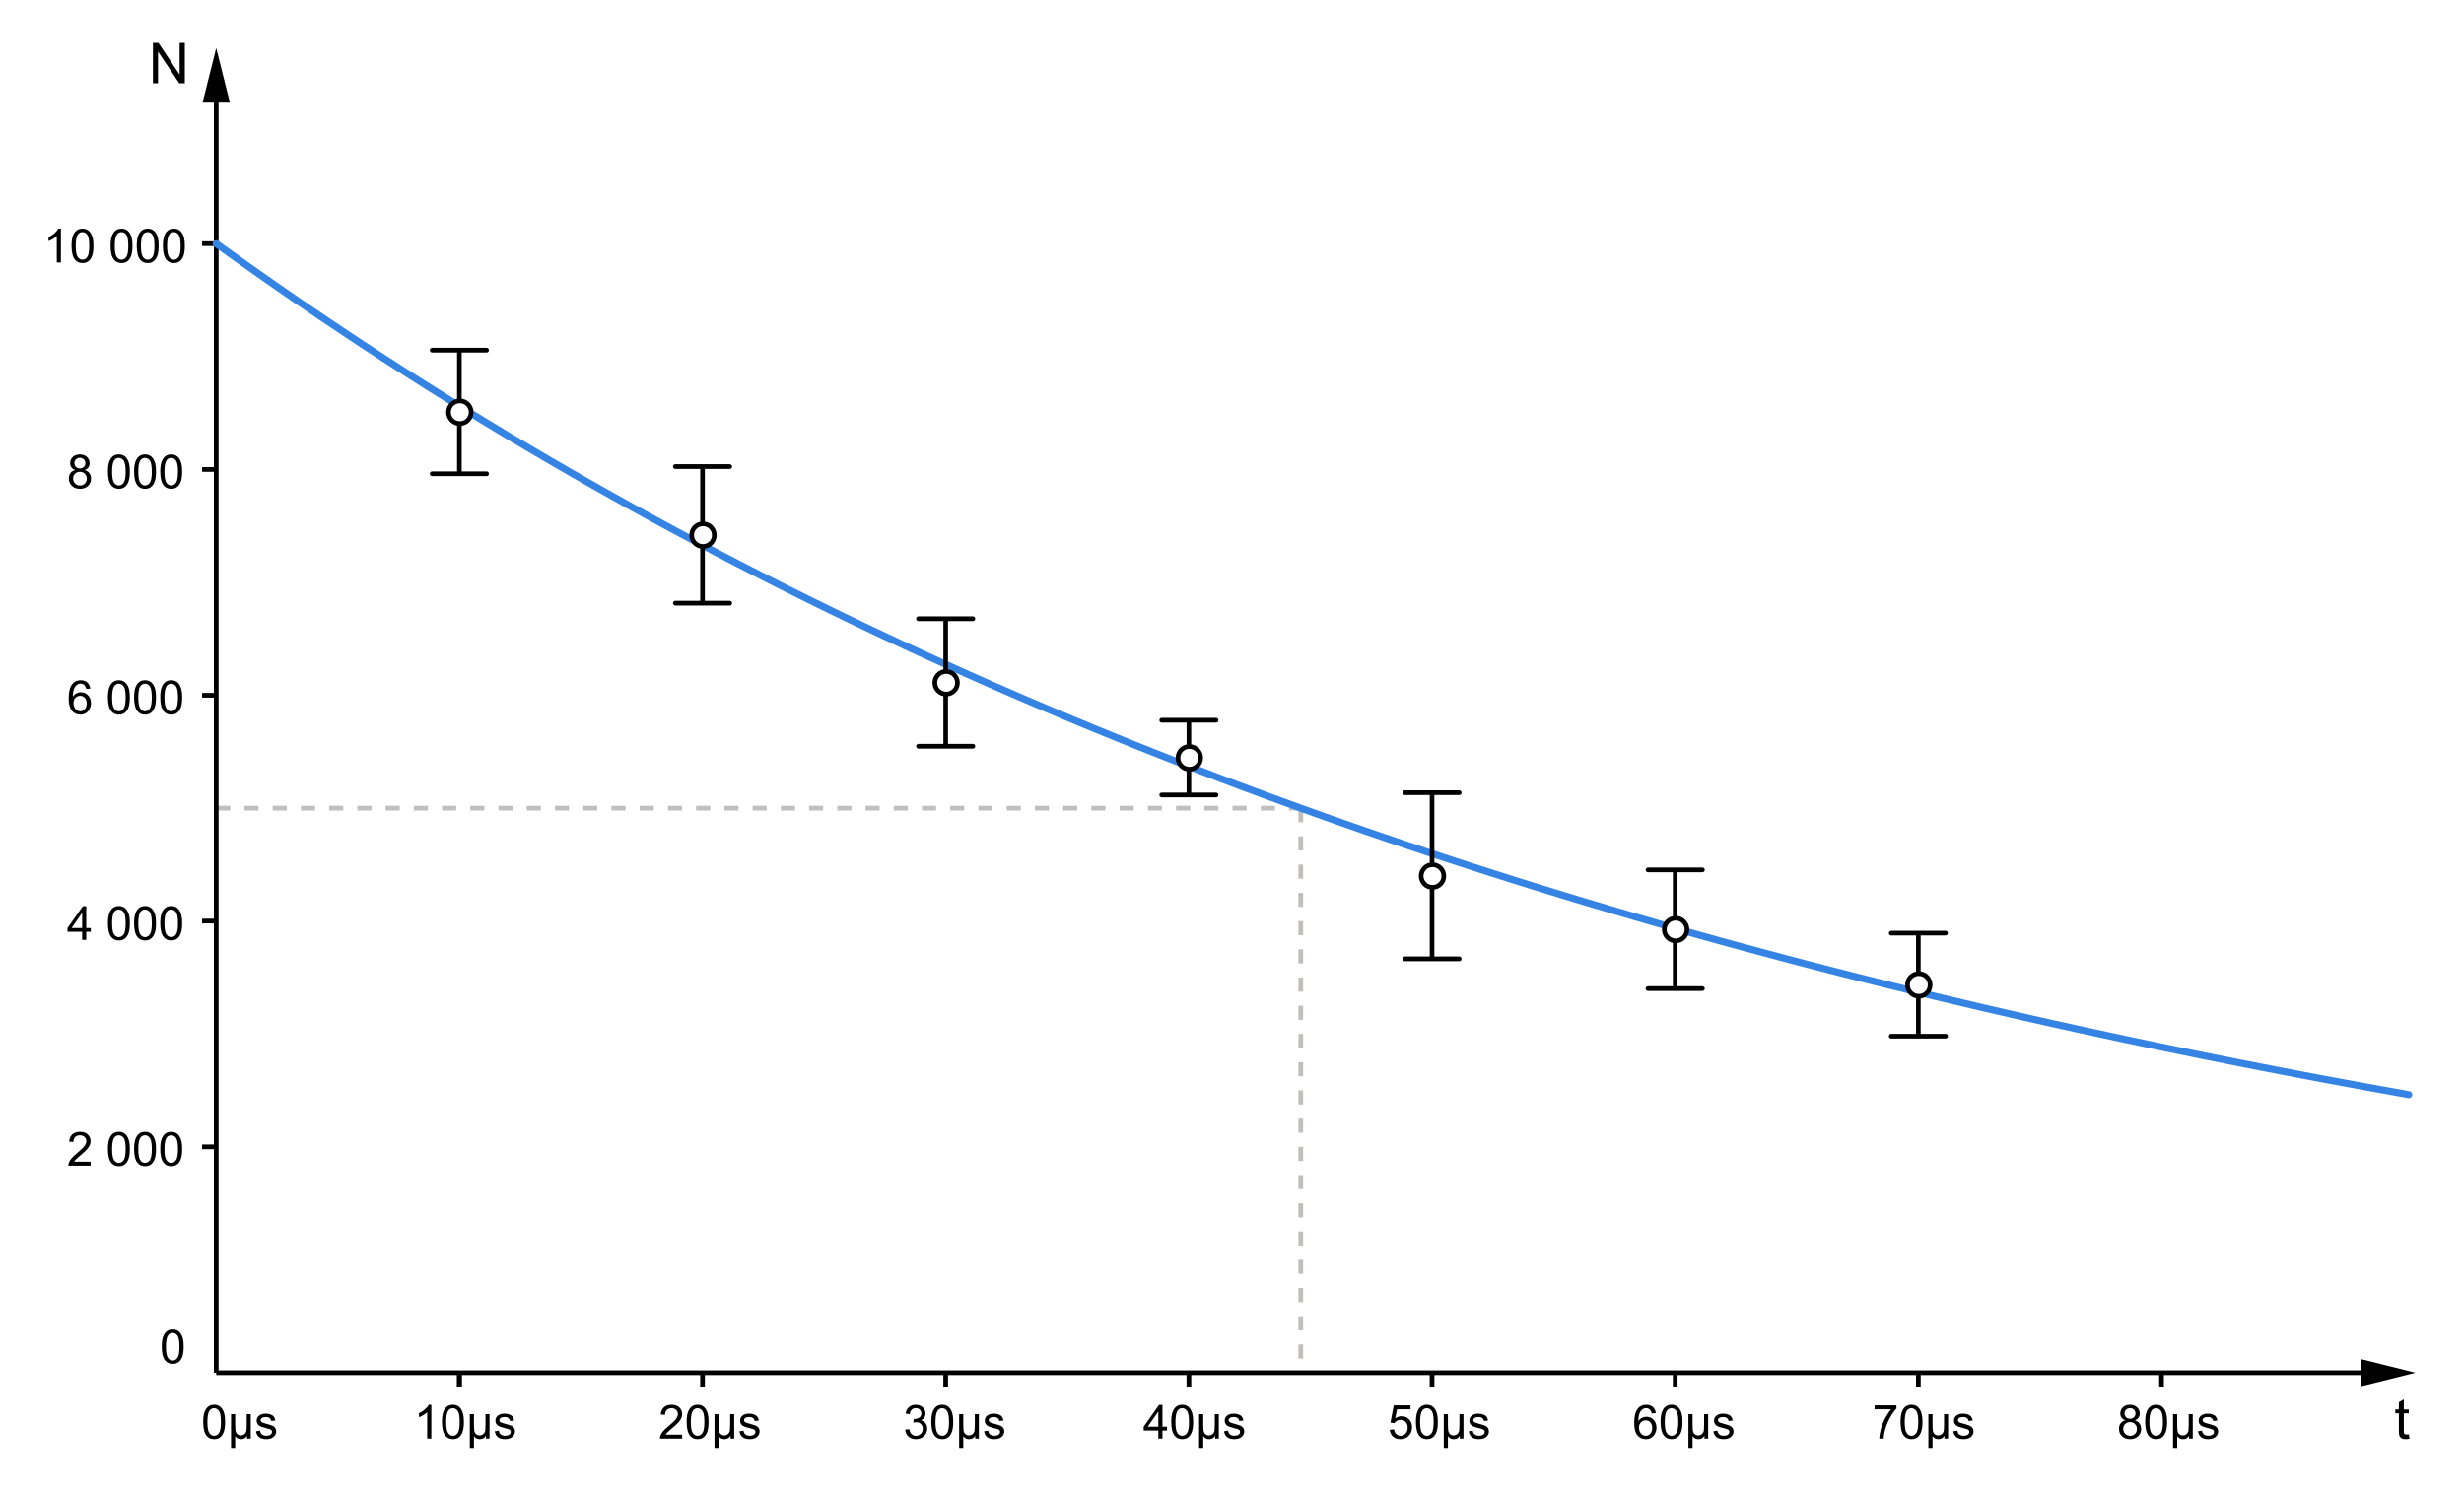 <?xml version="1.0" encoding="UTF-8" standalone="no"?>
<svg version="1.1" width="10.151cm" height="6.132cm" viewBox="0 0 523.693 315.464" id="svg412" sodipodi:docname="fast-myon.svg" inkscape:version="1.1 (c68e22c387, 2021-05-23)" xmlns:inkscape="http://www.inkscape.org/namespaces/inkscape" xmlns:sodipodi="http://sodipodi.sourceforge.net/DTD/sodipodi-0.dtd" xmlns="http://www.w3.org/2000/svg" xmlns:svg="http://www.w3.org/2000/svg">
  <defs id="defs416"/>
  <sodipodi:namedview id="namedview414" pagecolor="#ffffff" bordercolor="#666666" borderopacity="1.0" inkscape:pageshadow="2" inkscape:pageopacity="0.0" inkscape:pagecheckerboard="0" inkscape:document-units="cm" showgrid="false" inkscape:snap-bbox="true" inkscape:object-paths="true" inkscape:snap-smooth-nodes="true" fit-margin-top="0.2" lock-margins="true" fit-margin-left="0.2" fit-margin-right="0.2" fit-margin-bottom="0.2" inkscape:zoom="0.410877" inkscape:cx="-714.3257" inkscape:cy="-363.85585" inkscape:window-width="1920" inkscape:window-height="1017" inkscape:window-x="-8" inkscape:window-y="-8" inkscape:window-maximized="1" inkscape:current-layer="layer2"/>
  <title id="title2"/>
  <!-- default stroke -->
  <g inkscape:groupmode="layer" id="layer2" inkscape:label="Layer" style="display:inline">
    <path id="rect2515" style="opacity:1;fill:#ffffff;stroke-width:2.817;stroke-linecap:round;stroke-linejoin:round;stop-color:#000000;stop-opacity:1" d="M 0,-0.436 H 523.693 V 315.9 H 0 Z"/>
    <path id="path3301" style="fill:none;stroke:#c0bfbc;stroke-width:1;stroke-linecap:butt;stroke-linejoin:miter;stroke-miterlimit:10;stroke-dasharray:3, 3;stroke-dashoffset:0;stroke-opacity:1" d="M 276.462,171.348 V 291.348"/>
    <path id="path3132" style="fill:none;stroke:#c0bfbc;stroke-width:1;stroke-linecap:butt;stroke-linejoin:miter;stroke-miterlimit:10;stroke-dasharray:3, 3;stroke-dashoffset:0;stroke-opacity:1" d="M 45.954,171.348 H 276.462"/>
    <g stroke-linecap="butt" fill="none" stroke-opacity="1" stroke="#000000" id="g9" style="stroke-width:1;stroke-linejoin:miter;stroke-miterlimit:10;stroke-dasharray:none;stroke-dashoffset:0" transform="translate(-56.046,-10.652)">
      <path d="M 102,29.3 V 302" id="path7" sodipodi:nodetypes="cc"/>
    </g>
    <g stroke-linecap="butt" fill="none" stroke-opacity="1" stroke="#000000" id="g36" style="stroke-width:1;stroke-linejoin:miter;stroke-miterlimit:10;stroke-dasharray:none;stroke-dashoffset:0" transform="translate(-56.046,-10.652)">
      <path d="M 102,302 H 557.81" id="path34" sodipodi:nodetypes="cc"/>
    </g>
    <g stroke-linecap="butt" fill="none" stroke-opacity="1" stroke="#000000" id="g99" style="stroke-width:1;stroke-linejoin:miter;stroke-miterlimit:10;stroke-dasharray:none;stroke-dashoffset:0" transform="translate(-56.046,-10.652)">
      <path d="m 153.68,302 v 3" id="path97"/>
    </g>
    <g fill-opacity="1" fill-rule="nonzero" stroke="none" fill="#000000" id="g270" style="stroke-width:1;stroke-linecap:square;stroke-linejoin:miter;stroke-miterlimit:10;stroke-dasharray:none;stroke-dashoffset:0" transform="translate(-56.046,-10.652)">
      <path d="m 90.422,296.47 q 0,-1.27 0.258,-2.04 0.258,-0.77 0.773,-1.2 0.516,-0.42 1.297,-0.42 0.578,0 1.008,0.24 0.43,0.23 0.719,0.67 0.289,0.44 0.445,1.06 0.156,0.63 0.156,1.69 0,1.26 -0.258,2.04 -0.258,0.77 -0.773,1.19 -0.516,0.42 -1.297,0.42 -1.031,0 -1.625,-0.74 -0.703,-0.9 -0.703,-2.91 z m 0.89,0 q 0,1.76 0.415,2.35 0.414,0.59 1.023,0.59 0.609,0 1.023,-0.59 0.415,-0.59 0.415,-2.35 0,-1.77 -0.415,-2.35 -0.414,-0.57 -1.039,-0.57 -0.593,0 -0.968,0.5 -0.454,0.65 -0.454,2.42 z" id="path268"/>
    </g>
    <g fill-opacity="1" fill-rule="nonzero" stroke="none" fill="#000000" id="g279" style="stroke-width:1;stroke-linecap:square;stroke-linejoin:miter;stroke-miterlimit:10;stroke-dasharray:none;stroke-dashoffset:0" transform="translate(-56.046,-10.652)">
      <path d="M 75.301,257.16 V 258 h -4.734 c 0,-0.207 0.036,-0.41 0.109,-0.61 0.125,-0.32 0.318,-0.637 0.578,-0.95 0.261,-0.313 0.646,-0.673 1.157,-1.08 0.771,-0.647 1.294,-1.153 1.57,-1.52 0.276,-0.373 0.414,-0.727 0.414,-1.06 0,-0.353 -0.125,-0.647 -0.375,-0.88 -0.25,-0.233 -0.573,-0.35 -0.969,-0.35 -0.427,0 -0.768,0.123 -1.023,0.37 -0.255,0.253 -0.383,0.603 -0.383,1.05 l -0.906,-0.09 c 0.062,-0.667 0.294,-1.18 0.695,-1.54 0.401,-0.353 0.946,-0.53 1.633,-0.53 0.687,0 1.232,0.19 1.633,0.57 0.401,0.38 0.601,0.853 0.601,1.42 0,0.287 -0.06,0.57 -0.179,0.85 -0.12,0.273 -0.315,0.563 -0.586,0.87 -0.271,0.307 -0.725,0.727 -1.36,1.26 -0.521,0.44 -0.857,0.74 -1.008,0.9 -0.151,0.16 -0.273,0.32 -0.367,0.48 z M 78.983,254.47 c 0,-0.847 0.086,-1.527 0.258,-2.04 0.172,-0.513 0.43,-0.913 0.774,-1.2 0.343,-0.28 0.776,-0.42 1.297,-0.42 0.385,0 0.721,0.08 1.007,0.24 0.287,0.153 0.526,0.377 0.719,0.67 0.193,0.293 0.341,0.647 0.445,1.06 0.105,0.42 0.157,0.983 0.157,1.69 0,0.84 -0.086,1.52 -0.258,2.04 -0.172,0.513 -0.43,0.91 -0.774,1.19 -0.343,0.28 -0.775,0.42 -1.296,0.42 -0.688,0 -1.23,-0.247 -1.625,-0.74 -0.469,-0.6 -0.704,-1.57 -0.704,-2.91 z m 0.891,0 c 0,1.173 0.138,1.957 0.414,2.35 0.276,0.393 0.617,0.59 1.024,0.59 0.406,0 0.747,-0.197 1.023,-0.59 0.276,-0.393 0.414,-1.177 0.414,-2.35 0,-1.18 -0.138,-1.963 -0.414,-2.35 -0.276,-0.38 -0.622,-0.57 -1.039,-0.57 -0.396,0 -0.719,0.167 -0.969,0.5 -0.302,0.433 -0.453,1.24 -0.453,2.42 z m 4.671,0 c 0,-0.847 0.086,-1.527 0.258,-2.04 0.172,-0.513 0.43,-0.913 0.773,-1.2 0.344,-0.28 0.776,-0.42 1.297,-0.42 0.385,0 0.721,0.08 1.008,0.24 0.287,0.153 0.526,0.377 0.719,0.67 0.193,0.293 0.341,0.647 0.445,1.06 0.104,0.42 0.156,0.983 0.156,1.69 0,0.84 -0.086,1.52 -0.258,2.04 -0.171,0.513 -0.429,0.91 -0.773,1.19 -0.344,0.28 -0.776,0.42 -1.297,0.42 -0.687,0 -1.229,-0.247 -1.625,-0.74 -0.469,-0.6 -0.703,-1.57 -0.703,-2.91 z m 0.891,0 c 0,1.173 0.138,1.957 0.414,2.35 0.276,0.393 0.617,0.59 1.023,0.59 0.406,0 0.747,-0.197 1.023,-0.59 0.277,-0.393 0.415,-1.177 0.415,-2.35 0,-1.18 -0.138,-1.963 -0.415,-2.35 -0.276,-0.38 -0.622,-0.57 -1.039,-0.57 -0.395,0 -0.718,0.167 -0.968,0.5 -0.302,0.433 -0.453,1.24 -0.453,2.42 z m 4.67,0 c 0,-0.847 0.086,-1.527 0.258,-2.04 0.172,-0.513 0.43,-0.913 0.774,-1.2 0.343,-0.28 0.776,-0.42 1.297,-0.42 0.385,0 0.721,0.08 1.007,0.24 0.287,0.153 0.526,0.377 0.719,0.67 0.193,0.293 0.341,0.647 0.445,1.06 0.105,0.42 0.157,0.983 0.157,1.69 0,0.84 -0.086,1.52 -0.258,2.04 -0.172,0.513 -0.43,0.91 -0.774,1.19 -0.343,0.28 -0.775,0.42 -1.296,0.42 -0.688,0 -1.23,-0.247 -1.625,-0.74 -0.469,-0.6 -0.704,-1.57 -0.704,-2.91 z m 0.891,0 c 0,1.173 0.138,1.957 0.414,2.35 0.276,0.393 0.617,0.59 1.024,0.59 0.406,0 0.747,-0.197 1.023,-0.59 0.276,-0.393 0.414,-1.177 0.414,-2.35 0,-1.18 -0.138,-1.963 -0.414,-2.35 -0.276,-0.38 -0.622,-0.57 -1.039,-0.57 -0.396,0 -0.719,0.167 -0.969,0.5 -0.302,0.433 -0.453,1.24 -0.453,2.42 z" id="path277" sodipodi:nodetypes="cccccccsssccccscsccccccsscscscsccscsssssscscssscscscscsscsssscscscssscscscsccscsssssscscs"/>
    </g>
    <g stroke-linecap="butt" fill="none" stroke-opacity="1" stroke="#000000" id="g288" style="stroke-width:1;stroke-linejoin:miter;stroke-miterlimit:10;stroke-dasharray:none;stroke-dashoffset:0" transform="translate(-56.046,-10.652)">
      <path d="m 99,254 h 3" id="path286"/>
    </g>
    <g fill-opacity="1" fill-rule="nonzero" stroke="none" fill="#000000" id="g297" style="stroke-width:1;stroke-linecap:square;stroke-linejoin:miter;stroke-miterlimit:10;stroke-dasharray:none;stroke-dashoffset:0" transform="translate(-56.046,-10.652)">
      <path d="m 73.504,210 v -1.72 h -3.109 v -0.8 l 3.266,-4.64 h 0.718 v 4.64 h 0.969 v 0.8 h -0.969 V 210 Z m 0,-2.52 v -3.23 l -2.25,3.23 z M 78.983,206.47 c 0,-0.847 0.086,-1.527 0.258,-2.04 0.172,-0.513 0.43,-0.913 0.774,-1.2 0.343,-0.28 0.776,-0.42 1.297,-0.42 0.385,0 0.721,0.08 1.007,0.24 0.287,0.153 0.526,0.377 0.719,0.67 0.193,0.293 0.341,0.647 0.445,1.06 0.105,0.42 0.157,0.983 0.157,1.69 0,0.84 -0.086,1.52 -0.258,2.04 -0.172,0.513 -0.43,0.91 -0.774,1.19 -0.343,0.28 -0.775,0.42 -1.296,0.42 -0.688,0 -1.23,-0.247 -1.625,-0.74 -0.469,-0.6 -0.704,-1.57 -0.704,-2.91 z m 0.891,0 c 0,1.173 0.138,1.957 0.414,2.35 0.276,0.393 0.617,0.59 1.024,0.59 0.406,0 0.747,-0.197 1.023,-0.59 0.276,-0.393 0.414,-1.177 0.414,-2.35 0,-1.18 -0.138,-1.963 -0.414,-2.35 -0.276,-0.38 -0.622,-0.57 -1.039,-0.57 -0.396,0 -0.719,0.167 -0.969,0.5 -0.302,0.433 -0.453,1.24 -0.453,2.42 z m 4.671,0 c 0,-0.847 0.086,-1.527 0.258,-2.04 0.172,-0.513 0.43,-0.913 0.773,-1.2 0.344,-0.28 0.776,-0.42 1.297,-0.42 0.385,0 0.721,0.08 1.008,0.24 0.287,0.153 0.526,0.377 0.719,0.67 0.193,0.293 0.341,0.647 0.445,1.06 0.104,0.42 0.156,0.983 0.156,1.69 0,0.84 -0.086,1.52 -0.258,2.04 -0.171,0.513 -0.429,0.91 -0.773,1.19 -0.344,0.28 -0.776,0.42 -1.297,0.42 -0.687,0 -1.229,-0.247 -1.625,-0.74 -0.469,-0.6 -0.703,-1.57 -0.703,-2.91 z m 0.891,0 c 0,1.173 0.138,1.957 0.414,2.35 0.276,0.393 0.617,0.59 1.023,0.59 0.406,0 0.747,-0.197 1.023,-0.59 0.277,-0.393 0.415,-1.177 0.415,-2.35 0,-1.18 -0.138,-1.963 -0.415,-2.35 -0.276,-0.38 -0.622,-0.57 -1.039,-0.57 -0.395,0 -0.718,0.167 -0.968,0.5 -0.302,0.433 -0.453,1.24 -0.453,2.42 z m 4.67,0 c 0,-0.847 0.086,-1.527 0.258,-2.04 0.172,-0.513 0.43,-0.913 0.774,-1.2 0.343,-0.28 0.776,-0.42 1.297,-0.42 0.385,0 0.721,0.08 1.007,0.24 0.287,0.153 0.526,0.377 0.719,0.67 0.193,0.293 0.341,0.647 0.445,1.06 0.105,0.42 0.157,0.983 0.157,1.69 0,0.84 -0.086,1.52 -0.258,2.04 -0.172,0.513 -0.43,0.91 -0.774,1.19 -0.343,0.28 -0.775,0.42 -1.296,0.42 -0.688,0 -1.23,-0.247 -1.625,-0.74 -0.469,-0.6 -0.704,-1.57 -0.704,-2.91 z m 0.891,0 c 0,1.173 0.138,1.957 0.414,2.35 0.276,0.393 0.617,0.59 1.024,0.59 0.406,0 0.747,-0.197 1.023,-0.59 0.276,-0.393 0.414,-1.177 0.414,-2.35 0,-1.18 -0.138,-1.963 -0.414,-2.35 -0.276,-0.38 -0.622,-0.57 -1.039,-0.57 -0.396,0 -0.719,0.167 -0.969,0.5 -0.302,0.433 -0.453,1.24 -0.453,2.42 z" id="path295" sodipodi:nodetypes="ccccccccccccccccsscscscsccscsssssscscssscscscscsscsssscscscssscscscsccscsssssscscs"/>
    </g>
    <g stroke-linecap="butt" fill="none" stroke-opacity="1" stroke="#000000" id="g306" style="stroke-width:1;stroke-linejoin:miter;stroke-miterlimit:10;stroke-dasharray:none;stroke-dashoffset:0" transform="translate(-56.046,-10.652)">
      <path d="m 99,206 h 3" id="path304"/>
    </g>
    <g fill-opacity="1" fill-rule="nonzero" stroke="none" fill="#000000" id="g315" style="stroke-width:1;stroke-linecap:square;stroke-linejoin:miter;stroke-miterlimit:10;stroke-dasharray:none;stroke-dashoffset:0" transform="translate(-56.046,-10.652)">
      <path d="m 75.239,156.59 -0.86,0.07 c -0.083,-0.347 -0.198,-0.597 -0.343,-0.75 -0.24,-0.253 -0.532,-0.38 -0.875,-0.38 -0.281,0 -0.526,0.08 -0.735,0.24 -0.281,0.207 -0.5,0.503 -0.656,0.89 -0.156,0.38 -0.239,0.93 -0.25,1.65 0.208,-0.32 0.466,-0.56 0.773,-0.72 0.307,-0.153 0.628,-0.23 0.961,-0.23 0.594,0 1.097,0.217 1.508,0.65 0.411,0.433 0.617,0.987 0.617,1.66 0,0.447 -0.099,0.863 -0.297,1.25 -0.197,0.387 -0.465,0.683 -0.804,0.89 -0.339,0.207 -0.722,0.31 -1.149,0.31 -0.729,0 -1.325,-0.27 -1.789,-0.81 -0.463,-0.54 -0.695,-1.423 -0.695,-2.65 0,-1.387 0.255,-2.4 0.766,-3.04 0.447,-0.54 1.046,-0.81 1.797,-0.81 0.573,0 1.039,0.16 1.398,0.48 0.359,0.32 0.57,0.753 0.633,1.3 z m -3.578,3.1 c 0,0.3 0.062,0.587 0.187,0.86 0.125,0.28 0.305,0.493 0.539,0.64 0.235,0.147 0.477,0.22 0.727,0.22 0.375,0 0.695,-0.153 0.961,-0.46 0.265,-0.3 0.398,-0.707 0.398,-1.22 0,-0.5 -0.133,-0.893 -0.398,-1.18 -0.266,-0.287 -0.597,-0.43 -0.993,-0.43 -0.395,0 -0.731,0.143 -1.007,0.43 -0.276,0.287 -0.414,0.667 -0.414,1.14 z M 78.983,158.47 c 0,-0.847 0.086,-1.527 0.258,-2.04 0.172,-0.513 0.43,-0.913 0.774,-1.2 0.343,-0.28 0.776,-0.42 1.297,-0.42 0.385,0 0.721,0.08 1.007,0.24 0.287,0.153 0.526,0.377 0.719,0.67 0.193,0.293 0.341,0.647 0.445,1.06 0.105,0.42 0.157,0.983 0.157,1.69 0,0.84 -0.086,1.52 -0.258,2.04 -0.172,0.513 -0.43,0.91 -0.774,1.19 -0.343,0.28 -0.775,0.42 -1.296,0.42 -0.688,0 -1.23,-0.247 -1.625,-0.74 -0.469,-0.6 -0.704,-1.57 -0.704,-2.91 z m 0.891,0 c 0,1.173 0.138,1.957 0.414,2.35 0.276,0.393 0.617,0.59 1.024,0.59 0.406,0 0.747,-0.197 1.023,-0.59 0.276,-0.393 0.414,-1.177 0.414,-2.35 0,-1.18 -0.138,-1.963 -0.414,-2.35 -0.276,-0.38 -0.622,-0.57 -1.039,-0.57 -0.396,0 -0.719,0.167 -0.969,0.5 -0.302,0.433 -0.453,1.24 -0.453,2.42 z m 4.671,0 c 0,-0.847 0.086,-1.527 0.258,-2.04 0.172,-0.513 0.43,-0.913 0.773,-1.2 0.344,-0.28 0.776,-0.42 1.297,-0.42 0.385,0 0.721,0.08 1.008,0.24 0.287,0.153 0.526,0.377 0.719,0.67 0.193,0.293 0.341,0.647 0.445,1.06 0.104,0.42 0.156,0.983 0.156,1.69 0,0.84 -0.086,1.52 -0.258,2.04 -0.171,0.513 -0.429,0.91 -0.773,1.19 -0.344,0.28 -0.776,0.42 -1.297,0.42 -0.687,0 -1.229,-0.247 -1.625,-0.74 -0.469,-0.6 -0.703,-1.57 -0.703,-2.91 z m 0.891,0 c 0,1.173 0.138,1.957 0.414,2.35 0.276,0.393 0.617,0.59 1.023,0.59 0.406,0 0.747,-0.197 1.023,-0.59 0.277,-0.393 0.415,-1.177 0.415,-2.35 0,-1.18 -0.138,-1.963 -0.415,-2.35 -0.276,-0.38 -0.622,-0.57 -1.039,-0.57 -0.395,0 -0.718,0.167 -0.968,0.5 -0.302,0.433 -0.453,1.24 -0.453,2.42 z m 4.67,0 c 0,-0.847 0.086,-1.527 0.258,-2.04 0.172,-0.513 0.43,-0.913 0.774,-1.2 0.343,-0.28 0.776,-0.42 1.297,-0.42 0.385,0 0.721,0.08 1.007,0.24 0.287,0.153 0.526,0.377 0.719,0.67 0.193,0.293 0.341,0.647 0.445,1.06 0.105,0.42 0.157,0.983 0.157,1.69 0,0.84 -0.086,1.52 -0.258,2.04 -0.172,0.513 -0.43,0.91 -0.774,1.19 -0.343,0.28 -0.775,0.42 -1.296,0.42 -0.688,0 -1.23,-0.247 -1.625,-0.74 -0.469,-0.6 -0.704,-1.57 -0.704,-2.91 z m 0.891,0 c 0,1.173 0.138,1.957 0.414,2.35 0.276,0.393 0.617,0.59 1.024,0.59 0.406,0 0.747,-0.197 1.023,-0.59 0.276,-0.393 0.414,-1.177 0.414,-2.35 0,-1.18 -0.138,-1.963 -0.414,-2.35 -0.276,-0.38 -0.622,-0.57 -1.039,-0.57 -0.396,0 -0.719,0.167 -0.969,0.5 -0.302,0.433 -0.453,1.24 -0.453,2.42 z" id="path313" sodipodi:nodetypes="cccsccccssscsscscsscsccscscssssscscscsccscsssssscscssscscscscsscsssscscscssscscscsccscsssssscscs"/>
    </g>
    <g stroke-linecap="butt" fill="none" stroke-opacity="1" stroke="#000000" id="g324" style="stroke-width:1;stroke-linejoin:miter;stroke-miterlimit:10;stroke-dasharray:none;stroke-dashoffset:0" transform="translate(-56.046,-10.652)">
      <path d="m 99,158 h 3" id="path322"/>
    </g>
    <g fill-opacity="1" fill-rule="nonzero" stroke="none" fill="#000000" id="g333" style="stroke-width:1;stroke-linecap:square;stroke-linejoin:miter;stroke-miterlimit:10;stroke-dasharray:none;stroke-dashoffset:0" transform="translate(-56.046,-10.652)">
      <path d="m 72.036,110.12 c -0.365,-0.133 -0.636,-0.323 -0.813,-0.57 -0.177,-0.253 -0.265,-0.55 -0.265,-0.89 0,-0.52 0.187,-0.96 0.562,-1.32 0.375,-0.353 0.875,-0.53 1.5,-0.53 0.625,0 1.128,0.183 1.508,0.55 0.38,0.367 0.57,0.81 0.57,1.33 0,0.333 -0.086,0.62 -0.258,0.86 -0.172,0.247 -0.435,0.437 -0.789,0.57 0.438,0.14 0.771,0.37 1,0.69 0.229,0.327 0.344,0.707 0.344,1.14 0,0.62 -0.216,1.137 -0.648,1.55 -0.433,0.413 -1.003,0.62 -1.711,0.62 -0.709,0 -1.279,-0.21 -1.711,-0.63 -0.433,-0.42 -0.649,-0.943 -0.649,-1.57 0,-0.46 0.117,-0.847 0.352,-1.16 0.234,-0.32 0.57,-0.533 1.008,-0.64 z m -0.172,-1.5 c 0,0.347 0.109,0.627 0.328,0.84 0.219,0.213 0.5,0.32 0.844,0.32 0.343,0 0.622,-0.107 0.836,-0.32 0.213,-0.213 0.32,-0.477 0.32,-0.79 0,-0.32 -0.112,-0.59 -0.336,-0.81 -0.224,-0.22 -0.497,-0.33 -0.82,-0.33 -0.344,0 -0.625,0.107 -0.844,0.32 -0.219,0.213 -0.328,0.47 -0.328,0.77 z m -0.282,3.32 c 0,0.247 0.06,0.487 0.18,0.72 0.12,0.24 0.297,0.423 0.531,0.55 0.235,0.133 0.487,0.2 0.758,0.2 0.417,0 0.76,-0.137 1.031,-0.41 0.271,-0.273 0.407,-0.617 0.407,-1.03 0,-0.427 -0.141,-0.78 -0.422,-1.06 -0.281,-0.273 -0.63,-0.41 -1.047,-0.41 -0.417,0 -0.76,0.137 -1.031,0.41 -0.271,0.267 -0.407,0.61 -0.407,1.03 z M 78.983,110.47 c 0,-0.847 0.086,-1.527 0.258,-2.04 0.172,-0.513 0.43,-0.913 0.774,-1.2 0.343,-0.28 0.776,-0.42 1.297,-0.42 0.385,0 0.721,0.08 1.007,0.24 0.287,0.153 0.526,0.377 0.719,0.67 0.193,0.293 0.341,0.647 0.445,1.06 0.105,0.42 0.157,0.983 0.157,1.69 0,0.84 -0.086,1.52 -0.258,2.04 -0.172,0.513 -0.43,0.91 -0.774,1.19 -0.343,0.28 -0.775,0.42 -1.296,0.42 -0.688,0 -1.23,-0.247 -1.625,-0.74 -0.469,-0.6 -0.704,-1.57 -0.704,-2.91 z m 0.891,0 c 0,1.173 0.138,1.957 0.414,2.35 0.276,0.393 0.617,0.59 1.024,0.59 0.406,0 0.747,-0.197 1.023,-0.59 0.276,-0.393 0.414,-1.177 0.414,-2.35 0,-1.18 -0.138,-1.963 -0.414,-2.35 -0.276,-0.38 -0.622,-0.57 -1.039,-0.57 -0.396,0 -0.719,0.167 -0.969,0.5 -0.302,0.433 -0.453,1.24 -0.453,2.42 z m 4.671,0 c 0,-0.847 0.086,-1.527 0.258,-2.04 0.172,-0.513 0.43,-0.913 0.773,-1.2 0.344,-0.28 0.776,-0.42 1.297,-0.42 0.385,0 0.721,0.08 1.008,0.24 0.287,0.153 0.526,0.377 0.719,0.67 0.193,0.293 0.341,0.647 0.445,1.06 0.104,0.42 0.156,0.983 0.156,1.69 0,0.84 -0.086,1.52 -0.258,2.04 -0.171,0.513 -0.429,0.91 -0.773,1.19 -0.344,0.28 -0.776,0.42 -1.297,0.42 -0.687,0 -1.229,-0.247 -1.625,-0.74 -0.469,-0.6 -0.703,-1.57 -0.703,-2.91 z m 0.891,0 c 0,1.173 0.138,1.957 0.414,2.35 0.276,0.393 0.617,0.59 1.023,0.59 0.406,0 0.747,-0.197 1.023,-0.59 0.277,-0.393 0.415,-1.177 0.415,-2.35 0,-1.18 -0.138,-1.963 -0.415,-2.35 -0.276,-0.38 -0.622,-0.57 -1.039,-0.57 -0.395,0 -0.718,0.167 -0.968,0.5 -0.302,0.433 -0.453,1.24 -0.453,2.42 z m 4.67,0 c 0,-0.847 0.086,-1.527 0.258,-2.04 0.172,-0.513 0.43,-0.913 0.774,-1.2 0.343,-0.28 0.776,-0.42 1.297,-0.42 0.385,0 0.721,0.08 1.007,0.24 0.287,0.153 0.526,0.377 0.719,0.67 0.193,0.293 0.341,0.647 0.445,1.06 0.105,0.42 0.157,0.983 0.157,1.69 0,0.84 -0.086,1.52 -0.258,2.04 -0.172,0.513 -0.43,0.91 -0.774,1.19 -0.343,0.28 -0.775,0.42 -1.296,0.42 -0.688,0 -1.23,-0.247 -1.625,-0.74 -0.469,-0.6 -0.704,-1.57 -0.704,-2.91 z m 0.891,0 c 0,1.173 0.138,1.957 0.414,2.35 0.276,0.393 0.617,0.59 1.024,0.59 0.406,0 0.747,-0.197 1.023,-0.59 0.276,-0.393 0.414,-1.177 0.414,-2.35 0,-1.18 -0.138,-1.963 -0.414,-2.35 -0.276,-0.38 -0.622,-0.57 -1.039,-0.57 -0.396,0 -0.719,0.167 -0.969,0.5 -0.302,0.433 -0.453,1.24 -0.453,2.42 z" id="path331" sodipodi:nodetypes="ccscssscccscscsccssscssssssccscscscssscscscsccscsssssscscssscscscscsscsssscscscssscscscsccscsssssscscs"/>
    </g>
    <g stroke-linecap="butt" fill="none" stroke-opacity="1" stroke="#000000" id="g342" style="stroke-width:1;stroke-linejoin:miter;stroke-miterlimit:10;stroke-dasharray:none;stroke-dashoffset:0" transform="translate(-56.046,-10.652)">
      <path d="m 99,110 h 3" id="path340"/>
    </g>
    <g fill-opacity="1" fill-rule="nonzero" stroke="none" fill="#000000" id="g351" style="stroke-width:1;stroke-linecap:square;stroke-linejoin:miter;stroke-miterlimit:10;stroke-dasharray:none;stroke-dashoffset:0" transform="translate(-56.046,-10.652)">
      <path d="m 68.989,66 h -0.875 v -5.594 c -0.209,0.198 -0.485,0.399 -0.828,0.602 -0.344,0.203 -0.651,0.351 -0.922,0.445 v -0.844 c 0.489,-0.229 0.919,-0.507 1.289,-0.836 0.37,-0.328 0.628,-0.648 0.773,-0.961 h 0.563 z m 2.264,-3.531 c 0,-0.844 0.086,-1.524 0.258,-2.039 0.172,-0.516 0.43,-0.915 0.774,-1.196 0.343,-0.281 0.776,-0.422 1.297,-0.422 0.385,0 0.721,0.078 1.007,0.235 0.287,0.156 0.526,0.38 0.719,0.672 0.193,0.291 0.341,0.645 0.445,1.062 0.105,0.417 0.157,0.979 0.157,1.688 0,0.843 -0.086,1.523 -0.258,2.039 -0.172,0.515 -0.43,0.914 -0.774,1.195 -0.343,0.281 -0.775,0.422 -1.296,0.422 -0.688,0 -1.23,-0.25 -1.625,-0.75 -0.469,-0.594 -0.704,-1.563 -0.704,-2.906 z m 0.891,0 c 0,1.177 0.138,1.96 0.414,2.351 0.276,0.391 0.617,0.586 1.024,0.586 0.406,0 0.747,-0.195 1.023,-0.586 0.276,-0.391 0.414,-1.174 0.414,-2.351 0,-1.177 -0.138,-1.959 -0.414,-2.344 -0.276,-0.385 -0.622,-0.578 -1.039,-0.578 -0.396,0 -0.719,0.167 -0.969,0.5 -0.302,0.437 -0.453,1.245 -0.453,2.422 z m 7.401,0 c 0,-0.844 0.086,-1.524 0.258,-2.039 0.172,-0.516 0.43,-0.915 0.773,-1.196 0.344,-0.281 0.776,-0.422 1.297,-0.422 0.385,0 0.721,0.078 1.008,0.235 0.287,0.156 0.526,0.38 0.719,0.672 0.193,0.291 0.341,0.645 0.445,1.062 0.104,0.417 0.156,0.979 0.156,1.688 0,0.843 -0.086,1.523 -0.258,2.039 -0.171,0.515 -0.429,0.914 -0.773,1.195 -0.344,0.281 -0.776,0.422 -1.297,0.422 -0.687,0 -1.229,-0.25 -1.625,-0.75 -0.469,-0.594 -0.703,-1.563 -0.703,-2.906 z m 0.891,0 c 0,1.177 0.138,1.96 0.414,2.351 0.276,0.391 0.617,0.586 1.023,0.586 0.406,0 0.747,-0.195 1.023,-0.586 0.277,-0.391 0.415,-1.174 0.415,-2.351 0,-1.177 -0.138,-1.959 -0.415,-2.344 -0.276,-0.385 -0.622,-0.578 -1.039,-0.578 -0.395,0 -0.718,0.167 -0.968,0.5 -0.302,0.437 -0.453,1.245 -0.453,2.422 z m 4.67,0 c 0,-0.844 0.086,-1.524 0.258,-2.039 0.172,-0.516 0.43,-0.915 0.774,-1.196 0.343,-0.281 0.776,-0.422 1.297,-0.422 0.385,0 0.721,0.078 1.007,0.235 0.287,0.156 0.526,0.38 0.719,0.672 0.193,0.291 0.341,0.645 0.445,1.062 0.105,0.417 0.157,0.979 0.157,1.688 0,0.843 -0.086,1.523 -0.258,2.039 -0.172,0.515 -0.43,0.914 -0.774,1.195 -0.343,0.281 -0.775,0.422 -1.296,0.422 -0.688,0 -1.23,-0.25 -1.625,-0.75 -0.469,-0.594 -0.704,-1.563 -0.704,-2.906 z m 0.891,0 c 0,1.177 0.138,1.96 0.414,2.351 0.276,0.391 0.617,0.586 1.024,0.586 0.406,0 0.747,-0.195 1.023,-0.586 0.276,-0.391 0.414,-1.174 0.414,-2.351 0,-1.177 -0.138,-1.959 -0.414,-2.344 -0.276,-0.385 -0.622,-0.578 -1.039,-0.578 -0.396,0 -0.719,0.167 -0.969,0.5 -0.302,0.437 -0.453,1.245 -0.453,2.422 z m 4.671,0 c 0,-0.844 0.086,-1.524 0.258,-2.039 0.172,-0.516 0.43,-0.915 0.773,-1.196 0.344,-0.281 0.776,-0.422 1.297,-0.422 0.385,0 0.721,0.078 1.008,0.235 0.287,0.156 0.526,0.38 0.719,0.672 0.193,0.291 0.341,0.645 0.445,1.062 0.104,0.417 0.156,0.979 0.156,1.688 0,0.843 -0.086,1.523 -0.258,2.039 -0.171,0.515 -0.429,0.914 -0.773,1.195 -0.344,0.281 -0.776,0.422 -1.297,0.422 -0.687,0 -1.229,-0.25 -1.625,-0.75 -0.469,-0.594 -0.703,-1.563 -0.703,-2.906 z m 0.891,0 c 0,1.177 0.138,1.96 0.414,2.351 0.276,0.391 0.617,0.586 1.023,0.586 0.406,0 0.747,-0.195 1.024,-0.586 0.276,-0.391 0.414,-1.174 0.414,-2.351 0,-1.177 -0.138,-1.959 -0.414,-2.344 -0.277,-0.385 -0.623,-0.578 -1.04,-0.578 -0.395,0 -0.718,0.167 -0.968,0.5 -0.302,0.437 -0.453,1.245 -0.453,2.422 z" id="path349" sodipodi:nodetypes="ccccccccccsccscccsccscsssssssscssccsccsscsscsssscscscssccscccsccscsssssssscssccsccsscsscsssscscscs"/>
    </g>
    <g stroke-linecap="butt" fill="none" stroke-opacity="1" stroke="#000000" id="g360" style="stroke-width:1;stroke-linejoin:miter;stroke-miterlimit:10;stroke-dasharray:none;stroke-dashoffset:0" transform="translate(-56.046,-10.652)">
      <path d="m 99,62 h 3" id="path358"/>
    </g>
    <path id="path386" style="fill:none;stroke:#3584e4;stroke-width:1.5;stroke-linecap:round;stroke-linejoin:round;stroke-miterlimit:10;stroke-dasharray:none;stroke-dashoffset:0;stroke-opacity:1" d="m 45.955,51.351 0.059,0.043 4.44,3.181 4.44,3.138 4.44,3.097 4.43,3.056 4.44,3.016 4.44,2.975 4.43,2.936 4.44,2.897 4.44,2.859 4.44,2.821 4.44,2.783 4.43,2.747 4.44,2.709 4.44,2.68 4.43,2.63 4.44,2.61 4.44,2.57 4.44,2.53 4.44,2.5 4.43,2.47 4.44,2.44 4.44,2.4 4.43,2.37 4.44,2.34 4.44,2.31 4.44,2.28 4.44,2.25 4.43,2.22 4.44,2.19 4.44,2.16 4.43,2.13 4.44,2.1 4.44,2.08 4.44,2.04 4.44,2.02 4.43,2 4.44,1.97 4.44,1.94 4.43,1.91 4.44,1.89 4.44,1.87 4.44,1.84 4.44,1.81 4.43,1.8 4.44,1.76 4.44,1.75 4.43,1.72 4.44,1.7 4.44,1.68 4.44,1.65 4.44,1.63 4.43,1.61 4.44,1.59 4.44,1.57 4.43,1.55 4.44,1.52 4.44,1.51 4.44,1.49 4.44,1.46 4.43,1.45 4.44,1.43 4.44,1.41 4.43,1.39 4.44,1.37 4.44,1.36 4.44,1.33 4.44,1.32 4.43,1.3 4.44,1.29 4.44,1.26 4.43,1.25 4.44,1.24 4.44,1.21 4.44,1.2 4.44,1.19 4.43,1.17 4.44,1.15 4.44,1.14 4.43,1.12 4.44,1.11 4.44,1.09 4.44,1.08 4.44,1.07 4.43,1.05 4.44,1.04 4.44,1.02 4.43,1.01 4.44,1 4.44,0.98 4.44,0.97 4.44,0.96 4.43,0.94 4.44,0.93 4.44,0.92 4.43,0.91 4.44,0.89 4.44,0.89 4.44,0.87 4.44,0.86 4.43,0.85 4.44,0.84 4.44,0.82 4.43,0.82 4.44,0.8 4.44,0.8"/>
    <path style="fill:#000000;stroke-width:0.98;stroke-miterlimit:4;stroke-dasharray:none" id="path1549" d="m 513.375,291.348 -11.611,2.903 v -2.903 -2.903 z" sodipodi:nodetypes="ccccc"/>
    <path style="fill:#000000;stroke-width:0.98;stroke-miterlimit:4;stroke-dasharray:none" id="path3826" d="m 45.954,9.768 2.903,11.61 h -2.903 -2.903 z" sodipodi:nodetypes="ccccc"/>
    <path d="m 511.964,304.448 0.16,0.92 q -0.45,0.1 -0.8,0.1 -0.57,0 -0.89,-0.18 -0.31,-0.18 -0.44,-0.48 -0.14,-0.3 -0.14,-1.25 v -3.58 h -0.76 v -0.81 h 0.76 v -1.55 l 1.05,-0.62 v 2.17 h 1.06 v 0.81 h -1.06 v 3.64 q 0,0.46 0.06,0.58 0.05,0.13 0.18,0.21 0.12,0.07 0.35,0.07 0.19,0 0.47,-0.03 z" id="path34-4" style="fill:#000000;fill-opacity:1;fill-rule:nonzero;stroke:none;stroke-width:1;stroke-linecap:square;stroke-linejoin:miter;stroke-miterlimit:10;stroke-dasharray:none;stroke-dashoffset:0"/>
    <path d="m 43.184,301.818 q 0,-1.27 0.26,-2.04 0.26,-0.77 0.77,-1.2 0.52,-0.42 1.3,-0.42 0.58,0 1.01,0.24 0.43,0.23 0.72,0.67 0.29,0.44 0.44,1.06 0.16,0.63 0.16,1.69 0,1.26 -0.26,2.04 -0.26,0.77 -0.77,1.19 -0.52,0.42 -1.3,0.42 -1.03,0 -1.63,-0.74 -0.7,-0.9 -0.7,-2.91 z m 0.89,0 q 0,1.76 0.42,2.35 0.41,0.59 1.02,0.59 0.61,0 1.02,-0.59 0.42,-0.59 0.42,-2.35 0,-1.77 -0.42,-2.35 -0.41,-0.57 -1.04,-0.57 -0.59,0 -0.96,0.5 -0.46,0.65 -0.46,2.42 z m 9.22,-1.66 v 5.19 h -0.78 v -0.61 q -0.25,0.39 -0.5,0.53 -0.34,0.2 -0.8,0.2 -0.4,0 -0.72,-0.17 -0.23,-0.11 -0.51,-0.47 v 2.5 h -0.88 v -7.17 h 0.88 v 2.21 q 0,1.18 0.12,1.54 0.13,0.36 0.41,0.56 0.28,0.21 0.66,0.21 0.39,0 0.7,-0.22 0.31,-0.22 0.44,-0.56 0.12,-0.33 0.12,-1.52 v -2.22 z m 1.11,3.64 0.86,-0.14 q 0.07,0.53 0.41,0.81 0.34,0.27 0.93,0.27 0.61,0 0.91,-0.24 0.29,-0.24 0.29,-0.59 0,-0.29 -0.26,-0.47 -0.19,-0.11 -0.91,-0.29 -0.95,-0.24 -1.33,-0.42 -0.37,-0.18 -0.57,-0.49 -0.19,-0.31 -0.19,-0.7 0,-0.35 0.15,-0.64 0.16,-0.3 0.44,-0.49 0.2,-0.15 0.55,-0.26 0.36,-0.1 0.76,-0.1 0.61,0 1.07,0.18 0.46,0.17 0.69,0.47 0.23,0.31 0.31,0.81 l -0.86,0.11 q -0.07,-0.39 -0.35,-0.62 -0.28,-0.23 -0.79,-0.23 -0.6,0 -0.86,0.2 -0.27,0.19 -0.27,0.47 0,0.18 0.11,0.3 0.11,0.14 0.34,0.23 0.13,0.05 0.78,0.24 0.93,0.25 1.29,0.41 0.37,0.15 0.58,0.46 0.21,0.3 0.21,0.74 0,0.45 -0.25,0.83 -0.25,0.39 -0.73,0.61 -0.49,0.21 -1.1,0.21 -1.01,0 -1.54,-0.42 -0.53,-0.42 -0.67,-1.25 z" id="path88-4" style="fill:#000000;fill-opacity:1;fill-rule:nonzero;stroke:none;stroke-width:1;stroke-linecap:square;stroke-linejoin:miter;stroke-miterlimit:10;stroke-dasharray:none;stroke-dashoffset:0"/>
    <path d="m 91.674,305.348 h -0.88 v -5.59 q -0.31,0.29 -0.82,0.6 -0.52,0.3 -0.93,0.44 v -0.84 q 0.74,-0.34 1.29,-0.84 0.56,-0.49 0.78,-0.96 h 0.56 z m 2.26,-3.53 q 0,-1.27 0.26,-2.04 0.26,-0.77 0.77,-1.2 0.52,-0.42 1.3,-0.42 0.58,0 1.01,0.24 0.43,0.23 0.72,0.67 0.29,0.44 0.44,1.06 0.16,0.63 0.16,1.69 0,1.26 -0.26,2.04 -0.26,0.77 -0.77,1.19 -0.52,0.42 -1.3,0.42 -1.03,0 -1.62,-0.74 -0.71,-0.9 -0.71,-2.91 z m 0.89,0 q 0,1.76 0.42,2.35 0.41,0.59 1.02,0.59 0.61,0 1.02,-0.59 0.42,-0.59 0.42,-2.35 0,-1.77 -0.42,-2.35 -0.41,-0.57 -1.03,-0.57 -0.6,0 -0.97,0.5 -0.46,0.65 -0.46,2.42 z m 9.22,-1.66 v 5.19 h -0.78 v -0.61 q -0.25,0.39 -0.5,0.53 -0.34,0.2 -0.8,0.2 -0.4,0 -0.72,-0.17 -0.23,-0.11 -0.51,-0.47 v 2.5 h -0.88 v -7.17 h 0.88 v 2.21 q 0,1.18 0.12,1.54 0.13,0.36 0.41,0.56 0.28,0.21 0.66,0.21 0.39,0 0.7,-0.22 0.31,-0.22 0.44,-0.56 0.12,-0.33 0.12,-1.52 v -2.22 z m 1.11,3.64 0.86,-0.14 q 0.07,0.53 0.41,0.81 0.34,0.27 0.93,0.27 0.61,0 0.91,-0.24 0.29,-0.24 0.29,-0.59 0,-0.29 -0.26,-0.47 -0.19,-0.11 -0.91,-0.29 -0.95,-0.24 -1.33,-0.42 -0.37,-0.18 -0.57,-0.49 -0.19,-0.31 -0.19,-0.7 0,-0.35 0.15,-0.64 0.16,-0.3 0.44,-0.49 0.2,-0.15 0.56,-0.26 0.35,-0.1 0.75,-0.1 0.61,0 1.07,0.18 0.47,0.17 0.69,0.47 0.23,0.31 0.31,0.81 l -0.86,0.11 q -0.07,-0.39 -0.35,-0.62 -0.28,-0.23 -0.79,-0.23 -0.6,0 -0.86,0.2 -0.27,0.19 -0.27,0.47 0,0.18 0.11,0.3 0.11,0.14 0.34,0.23 0.13,0.05 0.79,0.24 0.92,0.25 1.29,0.41 0.36,0.15 0.57,0.46 0.21,0.3 0.21,0.74 0,0.45 -0.25,0.83 -0.25,0.39 -0.73,0.61 -0.48,0.21 -1.09,0.21 -1.02,0 -1.55,-0.42 -0.53,-0.42 -0.67,-1.25 z" id="path97-7" style="fill:#000000;fill-opacity:1;fill-rule:nonzero;stroke:none;stroke-width:1;stroke-linecap:square;stroke-linejoin:miter;stroke-miterlimit:10;stroke-dasharray:none;stroke-dashoffset:0"/>
    <path d="m 97.634,291.348 v 3" id="path106-7" style="fill:none;stroke:#000000;stroke-width:1;stroke-linecap:butt;stroke-linejoin:miter;stroke-miterlimit:10;stroke-dasharray:none;stroke-dashoffset:0;stroke-opacity:1"/>
    <path d="m 144.984,304.508 v 0.84 h -4.73 q 0,-0.31 0.11,-0.61 0.18,-0.48 0.57,-0.95 0.4,-0.47 1.16,-1.08 1.16,-0.97 1.57,-1.52 0.41,-0.56 0.41,-1.06 0,-0.53 -0.37,-0.88 -0.37,-0.35 -0.97,-0.35 -0.64,0 -1.02,0.37 -0.38,0.38 -0.38,1.05 l -0.91,-0.09 q 0.09,-1 0.69,-1.54 0.61,-0.53 1.64,-0.53 1.03,0 1.63,0.57 0.6,0.57 0.6,1.42 0,0.43 -0.18,0.85 -0.18,0.41 -0.58,0.87 -0.41,0.46 -1.36,1.26 -0.79,0.66 -1.01,0.9 -0.23,0.24 -0.37,0.48 z m 0.95,-2.69 q 0,-1.27 0.26,-2.04 0.26,-0.77 0.77,-1.2 0.52,-0.42 1.3,-0.42 0.58,0 1.01,0.24 0.43,0.23 0.72,0.67 0.29,0.44 0.44,1.06 0.16,0.63 0.16,1.69 0,1.26 -0.26,2.04 -0.26,0.77 -0.77,1.19 -0.52,0.42 -1.3,0.42 -1.03,0 -1.62,-0.74 -0.71,-0.9 -0.71,-2.91 z m 0.89,0 q 0,1.76 0.42,2.35 0.41,0.59 1.02,0.59 0.61,0 1.02,-0.59 0.42,-0.59 0.42,-2.35 0,-1.77 -0.42,-2.35 -0.41,-0.57 -1.03,-0.57 -0.6,0 -0.97,0.5 -0.46,0.65 -0.46,2.42 z m 9.22,-1.66 v 5.19 h -0.78 v -0.61 q -0.25,0.39 -0.5,0.53 -0.34,0.2 -0.8,0.2 -0.4,0 -0.72,-0.17 -0.23,-0.11 -0.51,-0.47 v 2.5 h -0.88 v -7.17 h 0.88 v 2.21 q 0,1.18 0.12,1.54 0.13,0.36 0.41,0.56 0.28,0.21 0.66,0.21 0.39,0 0.7,-0.22 0.31,-0.22 0.44,-0.56 0.12,-0.33 0.12,-1.52 v -2.22 z m 1.11,3.64 0.86,-0.14 q 0.07,0.53 0.41,0.81 0.34,0.27 0.93,0.27 0.61,0 0.91,-0.24 0.29,-0.24 0.29,-0.59 0,-0.29 -0.26,-0.47 -0.19,-0.11 -0.91,-0.29 -0.95,-0.24 -1.33,-0.42 -0.37,-0.18 -0.57,-0.49 -0.19,-0.31 -0.19,-0.7 0,-0.35 0.15,-0.64 0.16,-0.3 0.44,-0.49 0.2,-0.15 0.56,-0.26 0.35,-0.1 0.75,-0.1 0.61,0 1.07,0.18 0.47,0.17 0.69,0.47 0.23,0.31 0.31,0.81 l -0.86,0.11 q -0.07,-0.39 -0.35,-0.62 -0.28,-0.23 -0.79,-0.23 -0.6,0 -0.86,0.2 -0.27,0.19 -0.27,0.47 0,0.18 0.11,0.3 0.11,0.14 0.34,0.23 0.13,0.05 0.79,0.24 0.92,0.25 1.29,0.41 0.36,0.15 0.57,0.46 0.21,0.3 0.21,0.74 0,0.45 -0.25,0.83 -0.25,0.39 -0.73,0.61 -0.48,0.21 -1.09,0.21 -1.02,0 -1.55,-0.42 -0.53,-0.42 -0.67,-1.25 z" id="path115-2" style="fill:#000000;fill-opacity:1;fill-rule:nonzero;stroke:none;stroke-width:1;stroke-linecap:square;stroke-linejoin:miter;stroke-miterlimit:10;stroke-dasharray:none;stroke-dashoffset:0"/>
    <path d="m 149.314,291.348 v 3" id="path124" style="fill:none;stroke:#000000;stroke-width:1;stroke-linecap:butt;stroke-linejoin:miter;stroke-miterlimit:10;stroke-dasharray:none;stroke-dashoffset:0;stroke-opacity:1"/>
    <path d="m 192.374,303.458 0.88,-0.11 q 0.15,0.73 0.51,1.07 0.36,0.34 0.89,0.34 0.63,0 1.05,-0.43 0.42,-0.43 0.42,-1.07 0,-0.61 -0.39,-1 -0.39,-0.39 -1,-0.39 -0.25,0 -0.62,0.09 l 0.09,-0.77 q 0.09,0 0.14,0 0.56,0 1.02,-0.29 0.45,-0.28 0.45,-0.89 0,-0.49 -0.33,-0.81 -0.33,-0.32 -0.84,-0.32 -0.52,0 -0.86,0.32 -0.35,0.32 -0.44,0.98 l -0.87,-0.16 q 0.15,-0.89 0.72,-1.37 0.57,-0.49 1.42,-0.49 0.59,0 1.08,0.25 0.49,0.25 0.75,0.69 0.26,0.44 0.26,0.92 0,0.47 -0.24,0.85 -0.24,0.37 -0.74,0.6 0.64,0.15 0.99,0.61 0.35,0.46 0.35,1.16 0,0.94 -0.69,1.59 -0.69,0.64 -1.72,0.64 -0.95,0 -1.57,-0.56 -0.61,-0.56 -0.71,-1.45 z m 5.56,-1.64 q 0,-1.27 0.26,-2.04 0.26,-0.77 0.77,-1.2 0.52,-0.42 1.3,-0.42 0.58,0 1.01,0.24 0.43,0.23 0.72,0.67 0.29,0.44 0.44,1.06 0.16,0.63 0.16,1.69 0,1.26 -0.26,2.04 -0.26,0.77 -0.77,1.19 -0.52,0.42 -1.3,0.42 -1.03,0 -1.62,-0.74 -0.71,-0.9 -0.71,-2.91 z m 0.89,0 q 0,1.76 0.42,2.35 0.41,0.59 1.02,0.59 0.61,0 1.02,-0.59 0.42,-0.59 0.42,-2.35 0,-1.77 -0.42,-2.35 -0.41,-0.57 -1.03,-0.57 -0.6,0 -0.97,0.5 -0.46,0.65 -0.46,2.42 z m 9.22,-1.66 v 5.19 h -0.78 v -0.61 q -0.25,0.39 -0.5,0.53 -0.34,0.2 -0.8,0.2 -0.4,0 -0.72,-0.17 -0.23,-0.11 -0.51,-0.47 v 2.5 h -0.88 v -7.17 h 0.88 v 2.21 q 0,1.18 0.12,1.54 0.13,0.36 0.41,0.56 0.28,0.21 0.66,0.21 0.39,0 0.7,-0.22 0.31,-0.22 0.44,-0.56 0.12,-0.33 0.12,-1.52 v -2.22 z m 1.11,3.64 0.86,-0.14 q 0.07,0.53 0.41,0.81 0.34,0.27 0.93,0.27 0.61,0 0.91,-0.24 0.29,-0.24 0.29,-0.59 0,-0.29 -0.26,-0.47 -0.19,-0.11 -0.91,-0.29 -0.95,-0.24 -1.33,-0.42 -0.37,-0.18 -0.57,-0.49 -0.19,-0.31 -0.19,-0.7 0,-0.35 0.15,-0.64 0.16,-0.3 0.44,-0.49 0.2,-0.15 0.56,-0.26 0.35,-0.1 0.75,-0.1 0.61,0 1.07,0.18 0.47,0.17 0.69,0.47 0.23,0.31 0.31,0.81 l -0.86,0.11 q -0.07,-0.39 -0.35,-0.62 -0.28,-0.23 -0.79,-0.23 -0.6,0 -0.86,0.2 -0.27,0.19 -0.27,0.47 0,0.18 0.11,0.3 0.11,0.14 0.34,0.23 0.13,0.05 0.79,0.24 0.92,0.25 1.29,0.41 0.36,0.15 0.57,0.46 0.21,0.3 0.21,0.74 0,0.45 -0.25,0.83 -0.25,0.39 -0.73,0.61 -0.48,0.21 -1.09,0.21 -1.02,0 -1.55,-0.42 -0.53,-0.42 -0.67,-1.25 z" id="path133-7" style="fill:#000000;fill-opacity:1;fill-rule:nonzero;stroke:none;stroke-width:1;stroke-linecap:square;stroke-linejoin:miter;stroke-miterlimit:10;stroke-dasharray:none;stroke-dashoffset:0"/>
    <path d="m 200.994,291.348 v 3" id="path142" style="fill:none;stroke:#000000;stroke-width:1;stroke-linecap:butt;stroke-linejoin:miter;stroke-miterlimit:10;stroke-dasharray:none;stroke-dashoffset:0;stroke-opacity:1"/>
    <path d="m 246.184,305.348 v -1.72 h -3.11 v -0.8 l 3.27,-4.64 h 0.72 v 4.64 h 0.97 v 0.8 h -0.97 v 1.72 z m 0,-2.52 v -3.23 l -2.25,3.23 z m 2.75,-1.01 q 0,-1.27 0.26,-2.04 0.26,-0.77 0.77,-1.2 0.52,-0.42 1.3,-0.42 0.58,0 1.01,0.24 0.43,0.23 0.72,0.67 0.29,0.44 0.44,1.06 0.16,0.63 0.16,1.69 0,1.26 -0.26,2.04 -0.26,0.77 -0.77,1.19 -0.52,0.42 -1.3,0.42 -1.03,0 -1.62,-0.74 -0.71,-0.9 -0.71,-2.91 z m 0.89,0 q 0,1.76 0.42,2.35 0.41,0.59 1.02,0.59 0.61,0 1.02,-0.59 0.42,-0.59 0.42,-2.35 0,-1.77 -0.42,-2.35 -0.41,-0.57 -1.03,-0.57 -0.6,0 -0.97,0.5 -0.46,0.65 -0.46,2.42 z m 9.22,-1.66 v 5.19 h -0.78 v -0.61 q -0.25,0.39 -0.5,0.53 -0.34,0.2 -0.8,0.2 -0.4,0 -0.72,-0.17 -0.23,-0.11 -0.51,-0.47 v 2.5 h -0.88 v -7.17 h 0.88 v 2.21 q 0,1.18 0.12,1.54 0.13,0.36 0.41,0.56 0.28,0.21 0.66,0.21 0.39,0 0.7,-0.22 0.31,-0.22 0.44,-0.56 0.12,-0.33 0.12,-1.52 v -2.22 z m 1.11,3.64 0.86,-0.14 q 0.07,0.53 0.41,0.81 0.34,0.27 0.93,0.27 0.61,0 0.91,-0.24 0.29,-0.24 0.29,-0.59 0,-0.29 -0.26,-0.47 -0.19,-0.11 -0.91,-0.29 -0.95,-0.24 -1.33,-0.42 -0.37,-0.18 -0.57,-0.49 -0.19,-0.31 -0.19,-0.7 0,-0.35 0.15,-0.64 0.16,-0.3 0.44,-0.49 0.2,-0.15 0.56,-0.26 0.35,-0.1 0.75,-0.1 0.61,0 1.07,0.18 0.47,0.17 0.69,0.47 0.23,0.31 0.31,0.81 l -0.86,0.11 q -0.07,-0.39 -0.35,-0.62 -0.28,-0.23 -0.79,-0.23 -0.6,0 -0.86,0.2 -0.27,0.19 -0.27,0.47 0,0.18 0.11,0.3 0.11,0.14 0.34,0.23 0.13,0.05 0.79,0.24 0.92,0.25 1.29,0.41 0.36,0.15 0.57,0.46 0.21,0.3 0.21,0.74 0,0.45 -0.25,0.83 -0.25,0.39 -0.73,0.61 -0.48,0.21 -1.09,0.21 -1.02,0 -1.55,-0.42 -0.53,-0.42 -0.67,-1.25 z" id="path151-4" style="fill:#000000;fill-opacity:1;fill-rule:nonzero;stroke:none;stroke-width:1;stroke-linecap:square;stroke-linejoin:miter;stroke-miterlimit:10;stroke-dasharray:none;stroke-dashoffset:0"/>
    <path d="m 252.684,291.348 v 3" id="path160" style="fill:none;stroke:#000000;stroke-width:1;stroke-linecap:butt;stroke-linejoin:miter;stroke-miterlimit:10;stroke-dasharray:none;stroke-dashoffset:0;stroke-opacity:1"/>
    <path d="m 295.374,303.468 0.92,-0.07 q 0.1,0.67 0.47,1.01 0.38,0.35 0.91,0.35 0.62,0 1.07,-0.49 0.44,-0.48 0.44,-1.26 0,-0.75 -0.42,-1.19 -0.42,-0.44 -1.11,-0.44 -0.42,0 -0.76,0.2 -0.35,0.19 -0.55,0.49 l -0.81,-0.11 0.69,-3.67 h 3.56 v 0.84 h -2.86 l -0.39,1.92 q 0.65,-0.45 1.36,-0.45 0.94,0 1.58,0.65 0.64,0.65 0.64,1.68 0,0.97 -0.57,1.67 -0.68,0.87 -1.87,0.87 -0.99,0 -1.6,-0.54 -0.62,-0.55 -0.7,-1.46 z m 5.56,-1.65 q 0,-1.27 0.26,-2.04 0.26,-0.77 0.77,-1.2 0.52,-0.42 1.3,-0.42 0.58,0 1.01,0.24 0.43,0.23 0.72,0.67 0.29,0.44 0.44,1.06 0.16,0.63 0.16,1.69 0,1.26 -0.26,2.04 -0.26,0.77 -0.77,1.19 -0.52,0.42 -1.3,0.42 -1.03,0 -1.62,-0.74 -0.71,-0.9 -0.71,-2.91 z m 0.89,0 q 0,1.76 0.42,2.35 0.41,0.59 1.02,0.59 0.61,0 1.02,-0.59 0.42,-0.59 0.42,-2.35 0,-1.77 -0.42,-2.35 -0.41,-0.57 -1.03,-0.57 -0.6,0 -0.97,0.5 -0.46,0.65 -0.46,2.42 z m 9.22,-1.66 v 5.19 h -0.78 v -0.61 q -0.25,0.39 -0.5,0.53 -0.34,0.2 -0.8,0.2 -0.4,0 -0.72,-0.17 -0.23,-0.11 -0.51,-0.47 v 2.5 h -0.88 v -7.17 h 0.88 v 2.21 q 0,1.18 0.12,1.54 0.13,0.36 0.41,0.56 0.28,0.21 0.66,0.21 0.39,0 0.7,-0.22 0.31,-0.22 0.44,-0.56 0.12,-0.33 0.12,-1.52 v -2.22 z m 1.11,3.64 0.86,-0.14 q 0.07,0.53 0.41,0.81 0.34,0.27 0.93,0.27 0.61,0 0.91,-0.24 0.29,-0.24 0.29,-0.59 0,-0.29 -0.26,-0.47 -0.19,-0.11 -0.91,-0.29 -0.95,-0.24 -1.33,-0.42 -0.37,-0.18 -0.57,-0.49 -0.19,-0.31 -0.19,-0.7 0,-0.35 0.15,-0.64 0.16,-0.3 0.44,-0.49 0.2,-0.15 0.56,-0.26 0.35,-0.1 0.75,-0.1 0.61,0 1.07,0.18 0.47,0.17 0.69,0.47 0.23,0.31 0.31,0.81 l -0.86,0.11 q -0.07,-0.39 -0.35,-0.62 -0.28,-0.23 -0.79,-0.23 -0.6,0 -0.86,0.2 -0.27,0.19 -0.27,0.47 0,0.18 0.11,0.3 0.11,0.14 0.34,0.23 0.13,0.05 0.79,0.24 0.92,0.25 1.29,0.41 0.36,0.15 0.57,0.46 0.21,0.3 0.21,0.74 0,0.45 -0.25,0.83 -0.25,0.39 -0.73,0.61 -0.48,0.21 -1.09,0.21 -1.02,0 -1.55,-0.42 -0.53,-0.42 -0.67,-1.25 z" id="path169-0" style="fill:#000000;fill-opacity:1;fill-rule:nonzero;stroke:none;stroke-width:1;stroke-linecap:square;stroke-linejoin:miter;stroke-miterlimit:10;stroke-dasharray:none;stroke-dashoffset:0"/>
    <path d="m 304.364,291.348 v 3" id="path178" style="fill:none;stroke:#000000;stroke-width:1;stroke-linecap:butt;stroke-linejoin:miter;stroke-miterlimit:10;stroke-dasharray:none;stroke-dashoffset:0;stroke-opacity:1"/>
    <path d="m 351.924,299.938 -0.86,0.07 q -0.13,-0.52 -0.34,-0.75 -0.36,-0.38 -0.88,-0.38 -0.42,0 -0.73,0.24 -0.43,0.31 -0.66,0.89 -0.23,0.57 -0.25,1.65 0.31,-0.48 0.77,-0.72 0.46,-0.23 0.96,-0.23 0.9,0 1.51,0.65 0.62,0.65 0.62,1.66 0,0.67 -0.3,1.25 -0.29,0.58 -0.8,0.89 -0.51,0.31 -1.15,0.31 -1.09,0 -1.79,-0.81 -0.69,-0.81 -0.69,-2.65 0,-2.08 0.76,-3.04 0.67,-0.81 1.8,-0.81 0.86,0 1.4,0.48 0.54,0.48 0.63,1.3 z m -3.58,3.1 q 0,0.45 0.19,0.86 0.19,0.42 0.54,0.64 0.35,0.22 0.72,0.22 0.57,0 0.96,-0.46 0.4,-0.45 0.4,-1.22 0,-0.75 -0.4,-1.18 -0.39,-0.43 -0.99,-0.43 -0.59,0 -1.01,0.43 -0.41,0.43 -0.41,1.14 z m 4.59,-1.22 q 0,-1.27 0.26,-2.04 0.26,-0.77 0.77,-1.2 0.52,-0.42 1.3,-0.42 0.58,0 1.01,0.24 0.43,0.23 0.72,0.67 0.29,0.44 0.44,1.06 0.16,0.63 0.16,1.69 0,1.26 -0.26,2.04 -0.26,0.77 -0.77,1.19 -0.52,0.42 -1.3,0.42 -1.03,0 -1.62,-0.74 -0.71,-0.9 -0.71,-2.91 z m 0.89,0 q 0,1.76 0.42,2.35 0.41,0.59 1.02,0.59 0.61,0 1.02,-0.59 0.42,-0.59 0.42,-2.35 0,-1.77 -0.42,-2.35 -0.41,-0.57 -1.03,-0.57 -0.6,0 -0.97,0.5 -0.46,0.65 -0.46,2.42 z m 9.22,-1.66 v 5.19 h -0.78 v -0.61 q -0.25,0.39 -0.5,0.53 -0.34,0.2 -0.8,0.2 -0.4,0 -0.72,-0.17 -0.23,-0.11 -0.51,-0.47 v 2.5 h -0.88 v -7.17 h 0.88 v 2.21 q 0,1.18 0.12,1.54 0.13,0.36 0.41,0.56 0.28,0.21 0.66,0.21 0.39,0 0.7,-0.22 0.31,-0.22 0.44,-0.56 0.12,-0.33 0.12,-1.52 v -2.22 z m 1.11,3.64 0.86,-0.14 q 0.07,0.53 0.41,0.81 0.34,0.27 0.93,0.27 0.61,0 0.91,-0.24 0.29,-0.24 0.29,-0.59 0,-0.29 -0.26,-0.47 -0.19,-0.11 -0.91,-0.29 -0.95,-0.24 -1.33,-0.42 -0.37,-0.18 -0.57,-0.49 -0.19,-0.31 -0.19,-0.7 0,-0.35 0.15,-0.64 0.16,-0.3 0.44,-0.49 0.2,-0.15 0.56,-0.26 0.35,-0.1 0.75,-0.1 0.61,0 1.07,0.18 0.47,0.17 0.69,0.47 0.23,0.31 0.31,0.81 l -0.86,0.11 q -0.07,-0.39 -0.35,-0.62 -0.28,-0.23 -0.79,-0.23 -0.6,0 -0.86,0.2 -0.27,0.19 -0.27,0.47 0,0.18 0.11,0.3 0.11,0.14 0.34,0.23 0.13,0.05 0.79,0.24 0.92,0.25 1.29,0.41 0.36,0.15 0.57,0.46 0.21,0.3 0.21,0.74 0,0.45 -0.25,0.83 -0.25,0.39 -0.73,0.61 -0.48,0.21 -1.09,0.21 -1.02,0 -1.55,-0.42 -0.53,-0.42 -0.67,-1.25 z" id="path187-4" style="fill:#000000;fill-opacity:1;fill-rule:nonzero;stroke:none;stroke-width:1;stroke-linecap:square;stroke-linejoin:miter;stroke-miterlimit:10;stroke-dasharray:none;stroke-dashoffset:0"/>
    <path d="m 356.044,291.348 v 3" id="path196" style="fill:none;stroke:#000000;stroke-width:1;stroke-linecap:butt;stroke-linejoin:miter;stroke-miterlimit:10;stroke-dasharray:none;stroke-dashoffset:0;stroke-opacity:1"/>
    <path d="m 398.424,299.128 v -0.84 h 4.64 v 0.68 q -0.69,0.72 -1.36,1.93 -0.67,1.2 -1.03,2.48 -0.27,0.91 -0.34,1.97 h -0.91 q 0.01,-0.84 0.33,-2.04 0.32,-1.19 0.92,-2.3 0.59,-1.11 1.26,-1.88 z m 5.51,2.69 q 0,-1.27 0.26,-2.04 0.26,-0.77 0.77,-1.2 0.52,-0.42 1.3,-0.42 0.58,0 1.01,0.24 0.43,0.23 0.72,0.67 0.29,0.44 0.44,1.06 0.16,0.63 0.16,1.69 0,1.26 -0.26,2.04 -0.26,0.77 -0.77,1.19 -0.52,0.42 -1.3,0.42 -1.03,0 -1.62,-0.74 -0.71,-0.9 -0.71,-2.91 z m 0.89,0 q 0,1.76 0.42,2.35 0.41,0.59 1.02,0.59 0.61,0 1.02,-0.59 0.42,-0.59 0.42,-2.35 0,-1.77 -0.42,-2.35 -0.41,-0.57 -1.03,-0.57 -0.6,0 -0.97,0.5 -0.46,0.65 -0.46,2.42 z m 9.22,-1.66 v 5.19 h -0.78 v -0.61 q -0.25,0.39 -0.5,0.53 -0.34,0.2 -0.8,0.2 -0.4,0 -0.72,-0.17 -0.23,-0.11 -0.51,-0.47 v 2.5 h -0.88 v -7.17 h 0.88 v 2.21 q 0,1.18 0.12,1.54 0.13,0.36 0.41,0.56 0.28,0.21 0.66,0.21 0.39,0 0.7,-0.22 0.31,-0.22 0.44,-0.56 0.12,-0.33 0.12,-1.52 v -2.22 z m 1.11,3.64 0.86,-0.14 q 0.07,0.53 0.41,0.81 0.34,0.27 0.93,0.27 0.61,0 0.91,-0.24 0.29,-0.24 0.29,-0.59 0,-0.29 -0.26,-0.47 -0.19,-0.11 -0.91,-0.29 -0.95,-0.24 -1.33,-0.42 -0.37,-0.18 -0.57,-0.49 -0.19,-0.31 -0.19,-0.7 0,-0.35 0.15,-0.64 0.16,-0.3 0.44,-0.49 0.2,-0.15 0.56,-0.26 0.35,-0.1 0.75,-0.1 0.61,0 1.07,0.18 0.47,0.17 0.69,0.47 0.23,0.31 0.31,0.81 l -0.86,0.11 q -0.07,-0.39 -0.35,-0.62 -0.28,-0.23 -0.79,-0.23 -0.6,0 -0.86,0.2 -0.27,0.19 -0.27,0.47 0,0.18 0.11,0.3 0.11,0.14 0.34,0.23 0.13,0.05 0.79,0.24 0.92,0.25 1.29,0.41 0.36,0.15 0.57,0.46 0.21,0.3 0.21,0.74 0,0.45 -0.25,0.83 -0.25,0.39 -0.73,0.61 -0.48,0.21 -1.09,0.21 -1.02,0 -1.55,-0.42 -0.53,-0.42 -0.67,-1.25 z" id="path205-9" style="fill:#000000;fill-opacity:1;fill-rule:nonzero;stroke:none;stroke-width:1;stroke-linecap:square;stroke-linejoin:miter;stroke-miterlimit:10;stroke-dasharray:none;stroke-dashoffset:0"/>
    <path d="m 407.724,291.348 v 3" id="path214" style="fill:none;stroke:#000000;stroke-width:1;stroke-linecap:butt;stroke-linejoin:miter;stroke-miterlimit:10;stroke-dasharray:none;stroke-dashoffset:0;stroke-opacity:1"/>
    <path d="m 451.724,301.468 q -0.55,-0.2 -0.82,-0.57 -0.26,-0.38 -0.26,-0.89 0,-0.78 0.56,-1.32 0.56,-0.53 1.5,-0.53 0.94,0 1.51,0.55 0.57,0.55 0.57,1.33 0,0.5 -0.26,0.86 -0.26,0.37 -0.79,0.57 0.66,0.21 1,0.69 0.34,0.49 0.34,1.14 0,0.93 -0.64,1.55 -0.65,0.62 -1.71,0.62 -1.07,0 -1.72,-0.63 -0.64,-0.63 -0.64,-1.57 0,-0.69 0.35,-1.16 0.35,-0.48 1.01,-0.64 z m -0.18,-1.5 q 0,0.52 0.33,0.84 0.33,0.32 0.85,0.32 0.51,0 0.83,-0.32 0.32,-0.32 0.32,-0.79 0,-0.48 -0.33,-0.81 -0.34,-0.33 -0.82,-0.33 -0.52,0 -0.85,0.32 -0.33,0.32 -0.33,0.77 z m -0.28,3.32 q 0,0.37 0.18,0.72 0.18,0.36 0.53,0.55 0.36,0.2 0.76,0.2 0.63,0 1.03,-0.41 0.41,-0.41 0.41,-1.03 0,-0.64 -0.42,-1.06 -0.42,-0.41 -1.05,-0.41 -0.63,0 -1.03,0.41 -0.41,0.4 -0.41,1.03 z m 4.67,-1.47 q 0,-1.27 0.26,-2.04 0.26,-0.77 0.77,-1.2 0.52,-0.42 1.3,-0.42 0.58,0 1.01,0.24 0.43,0.23 0.72,0.67 0.29,0.44 0.44,1.06 0.16,0.63 0.16,1.69 0,1.26 -0.26,2.04 -0.26,0.77 -0.77,1.19 -0.52,0.42 -1.3,0.42 -1.03,0 -1.62,-0.74 -0.71,-0.9 -0.71,-2.91 z m 0.89,0 q 0,1.76 0.42,2.35 0.41,0.59 1.02,0.59 0.61,0 1.02,-0.59 0.42,-0.59 0.42,-2.35 0,-1.77 -0.42,-2.35 -0.41,-0.57 -1.03,-0.57 -0.6,0 -0.97,0.5 -0.46,0.65 -0.46,2.42 z m 9.22,-1.66 v 5.19 h -0.78 v -0.61 q -0.25,0.39 -0.5,0.53 -0.34,0.2 -0.8,0.2 -0.4,0 -0.72,-0.17 -0.23,-0.11 -0.51,-0.47 v 2.5 h -0.88 v -7.17 h 0.88 v 2.21 q 0,1.18 0.12,1.54 0.13,0.36 0.41,0.56 0.28,0.21 0.66,0.21 0.39,0 0.7,-0.22 0.31,-0.22 0.44,-0.56 0.12,-0.33 0.12,-1.52 v -2.22 z m 1.11,3.64 0.86,-0.14 q 0.07,0.53 0.41,0.81 0.34,0.27 0.93,0.27 0.61,0 0.91,-0.24 0.29,-0.24 0.29,-0.59 0,-0.29 -0.26,-0.47 -0.19,-0.11 -0.91,-0.29 -0.95,-0.24 -1.33,-0.42 -0.37,-0.18 -0.57,-0.49 -0.19,-0.31 -0.19,-0.7 0,-0.35 0.15,-0.64 0.16,-0.3 0.44,-0.49 0.2,-0.15 0.56,-0.26 0.35,-0.1 0.75,-0.1 0.61,0 1.07,0.18 0.47,0.17 0.69,0.47 0.23,0.31 0.31,0.81 l -0.86,0.11 q -0.07,-0.39 -0.35,-0.62 -0.28,-0.23 -0.79,-0.23 -0.6,0 -0.86,0.2 -0.27,0.19 -0.27,0.47 0,0.18 0.11,0.3 0.11,0.14 0.34,0.23 0.13,0.05 0.79,0.24 0.92,0.25 1.29,0.41 0.36,0.15 0.57,0.46 0.21,0.3 0.21,0.74 0,0.45 -0.25,0.83 -0.25,0.39 -0.73,0.61 -0.48,0.21 -1.09,0.21 -1.02,0 -1.55,-0.42 -0.53,-0.42 -0.67,-1.25 z" id="path223-2" style="fill:#000000;fill-opacity:1;fill-rule:nonzero;stroke:none;stroke-width:1;stroke-linecap:square;stroke-linejoin:miter;stroke-miterlimit:10;stroke-dasharray:none;stroke-dashoffset:0"/>
    <path d="m 459.404,291.348 v 3" id="path232" style="fill:none;stroke:#000000;stroke-width:1;stroke-linecap:butt;stroke-linejoin:miter;stroke-miterlimit:10;stroke-dasharray:none;stroke-dashoffset:0;stroke-opacity:1"/>
    <path d="M 32.508,17.268 V 8.675 h 1.16 l 4.51,6.75 V 8.675 h 1.1 v 8.594 h -1.17 l -4.52,-6.75 v 6.75 z" id="path241-5" style="fill:#000000;fill-opacity:1;fill-rule:nonzero;stroke:none;stroke-width:1;stroke-linecap:square;stroke-linejoin:miter;stroke-miterlimit:10;stroke-dasharray:none;stroke-dashoffset:0"/>
    <path style="font-variation-settings:normal;opacity:1;vector-effect:none;fill:none;fill-opacity:1;stroke:#000000;stroke-width:1;stroke-linecap:round;stroke-linejoin:round;stroke-miterlimit:10;stroke-dasharray:none;stroke-dashoffset:0;stroke-opacity:1;-inkscape-stroke:none;stop-color:#000000;stop-opacity:1" d="M 91.857,73.993 H 103.411" id="use966" sodipodi:nodetypes="cc"/>
    <path style="font-variation-settings:normal;opacity:1;vector-effect:none;fill:none;fill-opacity:1;stroke:#000000;stroke-width:1;stroke-linecap:round;stroke-linejoin:round;stroke-miterlimit:10;stroke-dasharray:none;stroke-dashoffset:0;stroke-opacity:1;-inkscape-stroke:none;stop-color:#000000;stop-opacity:1" d="M 91.857,100.265 H 103.411" id="path1988" sodipodi:nodetypes="cc"/>
    <path style="font-variation-settings:normal;opacity:1;vector-effect:none;fill:none;fill-opacity:1;stroke:#000000;stroke-width:1;stroke-linecap:round;stroke-linejoin:round;stroke-miterlimit:10;stroke-dasharray:none;stroke-dashoffset:0;stroke-opacity:1;-inkscape-stroke:none;stop-color:#000000;stop-opacity:1" d="m 143.537,98.739 h 11.554" id="path1990" sodipodi:nodetypes="cc"/>
    <path style="font-variation-settings:normal;opacity:1;vector-effect:none;fill:none;fill-opacity:1;stroke:#000000;stroke-width:1;stroke-linecap:round;stroke-linejoin:round;stroke-miterlimit:10;stroke-dasharray:none;stroke-dashoffset:0;stroke-opacity:1;-inkscape-stroke:none;stop-color:#000000;stop-opacity:1" d="m 143.537,127.772 h 11.554" id="path1992" sodipodi:nodetypes="cc"/>
    <path style="font-variation-settings:normal;opacity:1;vector-effect:none;fill:none;fill-opacity:1;stroke:#000000;stroke-width:1;stroke-linecap:round;stroke-linejoin:round;stroke-miterlimit:10;stroke-dasharray:none;stroke-dashoffset:0;stroke-opacity:1;-inkscape-stroke:none;stop-color:#000000;stop-opacity:1" d="m 195.217,131.084 h 11.554" id="path1994" sodipodi:nodetypes="cc"/>
    <path style="font-variation-settings:normal;opacity:1;vector-effect:none;fill:none;fill-opacity:1;stroke:#000000;stroke-width:1;stroke-linecap:round;stroke-linejoin:round;stroke-miterlimit:10;stroke-dasharray:none;stroke-dashoffset:0;stroke-opacity:1;-inkscape-stroke:none;stop-color:#000000;stop-opacity:1" d="m 195.217,158.187 h 11.554" id="path1996" sodipodi:nodetypes="cc"/>
    <path style="font-variation-settings:normal;opacity:1;vector-effect:none;fill:none;fill-opacity:1;stroke:#000000;stroke-width:1;stroke-linecap:round;stroke-linejoin:round;stroke-miterlimit:10;stroke-dasharray:none;stroke-dashoffset:0;stroke-opacity:1;-inkscape-stroke:none;stop-color:#000000;stop-opacity:1" d="m 246.907,152.655 h 11.554" id="path1998" sodipodi:nodetypes="cc"/>
    <path style="font-variation-settings:normal;opacity:1;vector-effect:none;fill:none;fill-opacity:1;stroke:#000000;stroke-width:1;stroke-linecap:round;stroke-linejoin:round;stroke-miterlimit:10;stroke-dasharray:none;stroke-dashoffset:0;stroke-opacity:1;-inkscape-stroke:none;stop-color:#000000;stop-opacity:1" d="m 246.907,168.545 h 11.554" id="path2000" sodipodi:nodetypes="cc"/>
    <path style="font-variation-settings:normal;opacity:1;vector-effect:none;fill:none;fill-opacity:1;stroke:#000000;stroke-width:1;stroke-linecap:round;stroke-linejoin:round;stroke-miterlimit:10;stroke-dasharray:none;stroke-dashoffset:0;stroke-opacity:1;-inkscape-stroke:none;stop-color:#000000;stop-opacity:1" d="m 298.587,168.058 h 11.554" id="path2002" sodipodi:nodetypes="cc"/>
    <path style="font-variation-settings:normal;opacity:1;vector-effect:none;fill:none;fill-opacity:1;stroke:#000000;stroke-width:1;stroke-linecap:round;stroke-linejoin:round;stroke-miterlimit:10;stroke-dasharray:none;stroke-dashoffset:0;stroke-opacity:1;-inkscape-stroke:none;stop-color:#000000;stop-opacity:1" d="m 298.587,203.382 h 11.554" id="path2004" sodipodi:nodetypes="cc"/>
    <path style="font-variation-settings:normal;opacity:1;vector-effect:none;fill:none;fill-opacity:1;stroke:#000000;stroke-width:1;stroke-linecap:round;stroke-linejoin:round;stroke-miterlimit:10;stroke-dasharray:none;stroke-dashoffset:0;stroke-opacity:1;-inkscape-stroke:none;stop-color:#000000;stop-opacity:1" d="m 350.267,184.469 h 11.554" id="path2006" sodipodi:nodetypes="cc"/>
    <path style="font-variation-settings:normal;opacity:1;vector-effect:none;fill:none;fill-opacity:1;stroke:#000000;stroke-width:1;stroke-linecap:round;stroke-linejoin:round;stroke-miterlimit:10;stroke-dasharray:none;stroke-dashoffset:0;stroke-opacity:1;-inkscape-stroke:none;stop-color:#000000;stop-opacity:1" d="m 350.267,209.703 h 11.554" id="path2008" sodipodi:nodetypes="cc"/>
    <path style="font-variation-settings:normal;opacity:1;fill:none;fill-opacity:1;stroke:#000000;stroke-width:0.98;stroke-linecap:round;stroke-linejoin:round;stroke-miterlimit:10;stroke-dasharray:none;stroke-dashoffset:0;stroke-opacity:1;stop-color:#000000;stop-opacity:1" d="m 401.947,197.911 h 11.554" id="path2010" sodipodi:nodetypes="cc"/>
    <path style="font-variation-settings:normal;opacity:1;vector-effect:none;fill:none;fill-opacity:1;stroke:#000000;stroke-width:1;stroke-linecap:round;stroke-linejoin:round;stroke-miterlimit:10;stroke-dasharray:none;stroke-dashoffset:0;stroke-opacity:1;-inkscape-stroke:none;stop-color:#000000;stop-opacity:1" d="m 401.947,219.823 h 11.554" id="path2012" sodipodi:nodetypes="cc"/>
    <path style="fill:none;fill-rule:evenodd;stroke:#000000;stroke-width:0.98;stroke-linecap:butt;stroke-linejoin:miter;stroke-miterlimit:4;stroke-dasharray:none;stroke-opacity:1" d="M 97.634,73.993 V 100.265" id="path2065"/>
    <path style="fill:none;fill-rule:evenodd;stroke:#000000;stroke-width:0.98;stroke-linecap:butt;stroke-linejoin:miter;stroke-miterlimit:4;stroke-dasharray:none;stroke-opacity:1" d="M 149.314,98.739 V 127.772" id="path2067"/>
    <path style="fill:none;fill-rule:evenodd;stroke:#000000;stroke-width:0.98;stroke-linecap:butt;stroke-linejoin:miter;stroke-miterlimit:4;stroke-dasharray:none;stroke-opacity:1" d="m 200.994,131.084 v 27.103" id="path2069"/>
    <path style="fill:none;fill-rule:evenodd;stroke:#000000;stroke-width:0.98;stroke-linecap:butt;stroke-linejoin:miter;stroke-miterlimit:4;stroke-dasharray:none;stroke-opacity:1" d="M 252.684,152.655 V 168.545" id="path2071"/>
    <path style="fill:none;fill-rule:evenodd;stroke:#000000;stroke-width:0.98;stroke-linecap:butt;stroke-linejoin:miter;stroke-miterlimit:4;stroke-dasharray:none;stroke-opacity:1" d="m 304.364,168.058 v 35.323" id="path2073"/>
    <path style="fill:none;fill-rule:evenodd;stroke:#000000;stroke-width:0.98;stroke-linecap:butt;stroke-linejoin:miter;stroke-miterlimit:4;stroke-dasharray:none;stroke-opacity:1" d="m 356.044,184.469 v 25.234" id="path2075"/>
    <path style="fill:none;fill-rule:evenodd;stroke:#000000;stroke-width:0.98;stroke-linecap:butt;stroke-linejoin:miter;stroke-miterlimit:4;stroke-dasharray:none;stroke-opacity:1" d="m 407.724,197.911 v 21.912" id="path2077"/>
    <g transform="matrix(0.482,0,0,0.482,280.089,129.396)" id="g952" stroke="#000000" stroke-opacity="1" fill="none" stroke-linecap="round" stroke-linejoin="round" style="fill:#ffffff;stroke-width:2.058;stroke-miterlimit:10;stroke-dasharray:none;stroke-dashoffset:0">
      <path style="fill:#ffffff;stroke-width:2.058;stroke-miterlimit:10;stroke-dasharray:none" id="path950" d="m 270,165 c 0,2.76 -2.24,5 -5,5 -2.76,0 -5,-2.24 -5,-5 0,-2.76 2.24,-5 5,-5 2.76,0 5,2.24 5,5 z"/>
    </g>
    <g transform="matrix(0.482,0,0,0.482,228.409,117.615)" id="g2377" stroke="#000000" stroke-opacity="1" fill="none" stroke-linecap="round" stroke-linejoin="round" style="fill:#ffffff;stroke-width:2.058;stroke-miterlimit:10;stroke-dasharray:none;stroke-dashoffset:0">
      <path style="fill:#ffffff;stroke-width:2.058;stroke-miterlimit:10;stroke-dasharray:none" id="path2375" d="m 270,165 c 0,2.76 -2.24,5 -5,5 -2.76,0 -5,-2.24 -5,-5 0,-2.76 2.24,-5 5,-5 2.76,0 5,2.24 5,5 z"/>
    </g>
    <g transform="matrix(0.482,0,0,0.482,176.729,106.249)" id="g2381" stroke="#000000" stroke-opacity="1" fill="none" stroke-linecap="round" stroke-linejoin="round" style="fill:#ffffff;stroke-width:2.058;stroke-miterlimit:10;stroke-dasharray:none;stroke-dashoffset:0">
      <path style="fill:#ffffff;stroke-width:2.058;stroke-miterlimit:10;stroke-dasharray:none" id="path2379" d="m 270,165 c 0,2.76 -2.24,5 -5,5 -2.76,0 -5,-2.24 -5,-5 0,-2.76 2.24,-5 5,-5 2.76,0 5,2.24 5,5 z"/>
    </g>
    <g transform="matrix(0.482,0,0,0.482,125.049,81.129)" id="g2385" stroke="#000000" stroke-opacity="1" fill="none" stroke-linecap="round" stroke-linejoin="round" style="fill:#ffffff;stroke-width:2.058;stroke-miterlimit:10;stroke-dasharray:none;stroke-dashoffset:0">
      <path style="fill:#ffffff;stroke-width:2.058;stroke-miterlimit:10;stroke-dasharray:none" id="path2383" d="m 270,165 c 0,2.76 -2.24,5 -5,5 -2.76,0 -5,-2.24 -5,-5 0,-2.76 2.24,-5 5,-5 2.76,0 5,2.24 5,5 z"/>
    </g>
    <g transform="matrix(0.482,0,0,0.482,73.359,65.165)" id="g2389" stroke="#000000" stroke-opacity="1" fill="none" stroke-linecap="round" stroke-linejoin="round" style="fill:#ffffff;stroke-width:2.058;stroke-miterlimit:10;stroke-dasharray:none;stroke-dashoffset:0">
      <path style="fill:#ffffff;stroke-width:2.058;stroke-miterlimit:10;stroke-dasharray:none" id="path2387" d="m 270,165 c 0,2.76 -2.24,5 -5,5 -2.76,0 -5,-2.24 -5,-5 0,-2.76 2.24,-5 5,-5 2.76,0 5,2.24 5,5 z"/>
    </g>
    <g transform="matrix(0.482,0,0,0.482,21.679,33.785)" id="g2393" stroke="#000000" stroke-opacity="1" fill="none" stroke-linecap="round" stroke-linejoin="round" style="fill:#ffffff;stroke-width:2.058;stroke-miterlimit:10;stroke-dasharray:none;stroke-dashoffset:0">
      <path style="fill:#ffffff;stroke-width:2.058;stroke-miterlimit:10;stroke-dasharray:none" id="path2391" d="m 270,165 c 0,2.76 -2.24,5 -5,5 -2.76,0 -5,-2.24 -5,-5 0,-2.76 2.24,-5 5,-5 2.76,0 5,2.24 5,5 z"/>
    </g>
    <g transform="matrix(0.482,0,0,0.482,-30.001,7.658)" id="g2397" stroke="#000000" stroke-opacity="1" fill="none" stroke-linecap="round" stroke-linejoin="round" style="fill:#ffffff;stroke-width:2.058;stroke-miterlimit:10;stroke-dasharray:none;stroke-dashoffset:0">
      <path style="fill:#ffffff;stroke-width:2.058;stroke-miterlimit:10;stroke-dasharray:none" id="path2395" d="m 270,165 c 0,2.76 -2.24,5 -5,5 -2.76,0 -5,-2.24 -5,-5 0,-2.76 2.24,-5 5,-5 2.76,0 5,2.24 5,5 z"/>
    </g>
  </g>
</svg>
<!-- bounding box -->